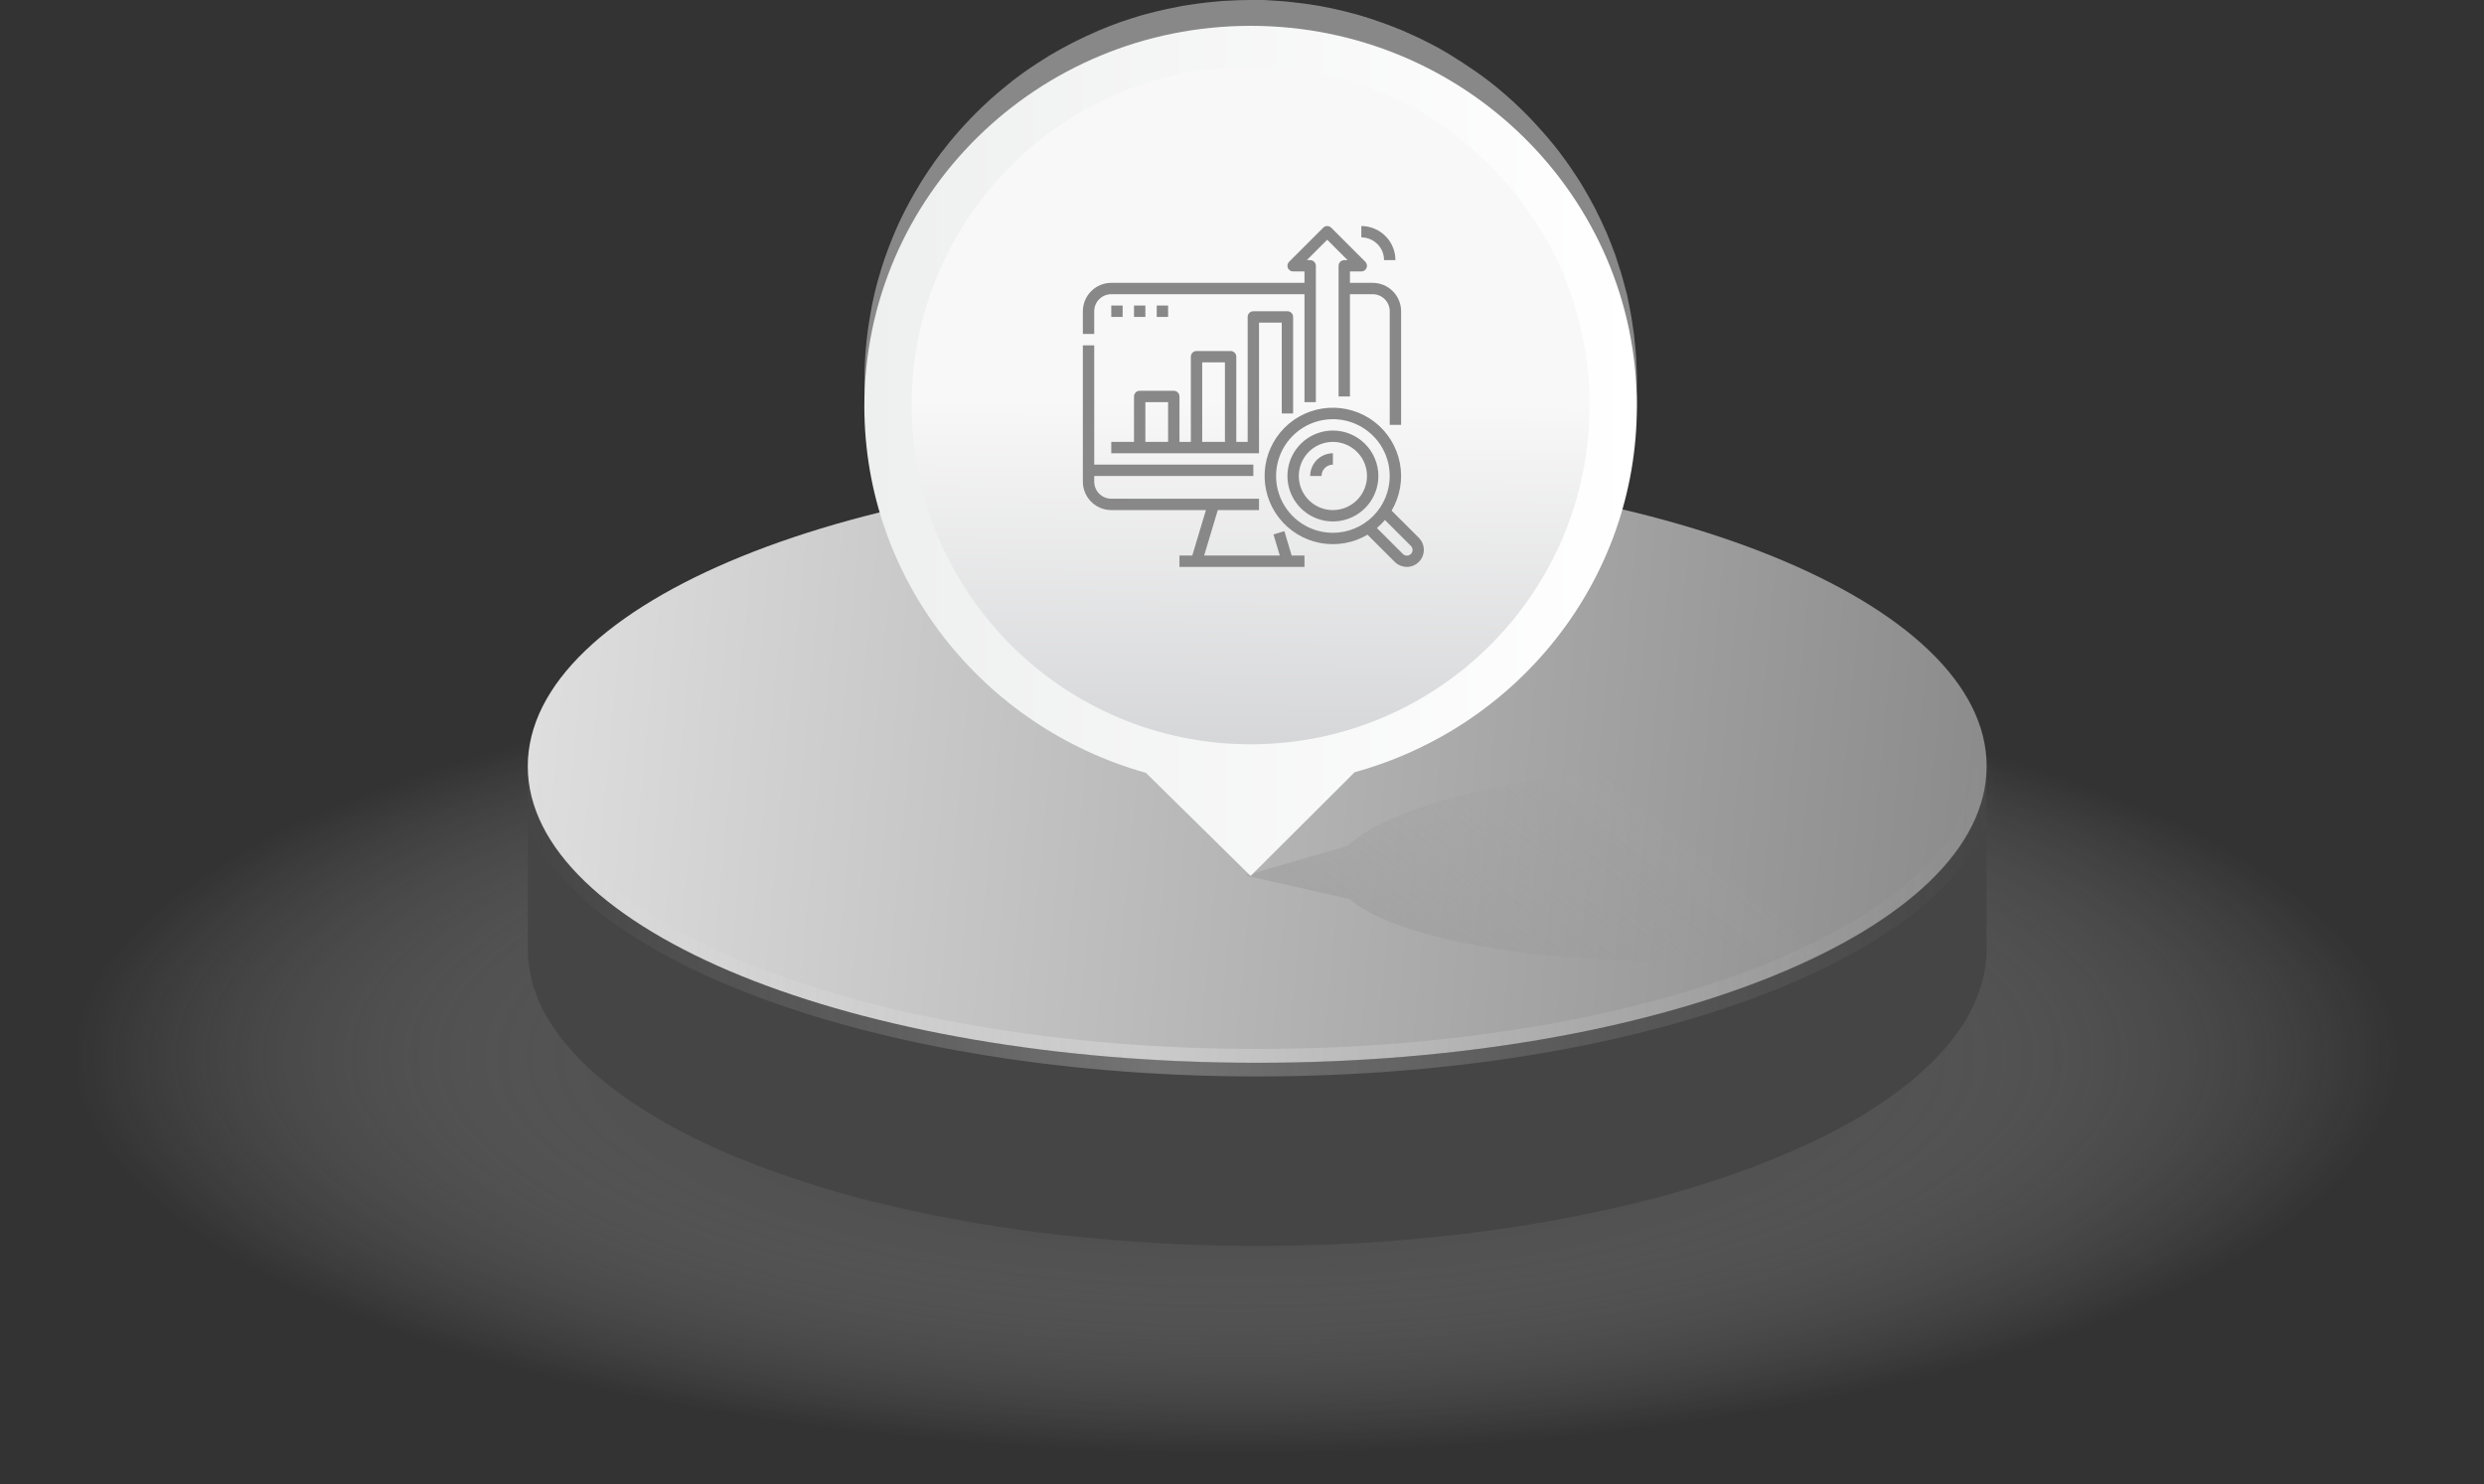 <svg width="169" height="101" viewBox="0 0 169 101" fill="none" xmlns="http://www.w3.org/2000/svg">
<rect x="0" y="0" width="169" height="101" fill="#333333" stroke="none"/>
<ellipse cx="84.11" cy="71.901" rx="84.11" ry="28.489" fill="url(#paint0_radial)"/>
<path d="M135.155 52.446C135.148 52.645 135.133 52.852 135.112 53.051C135.112 53.079 135.105 53.115 135.105 53.143C135.076 53.371 135.041 53.592 134.991 53.819C134.977 53.876 134.97 53.933 134.955 53.99C134.913 54.168 134.87 54.339 134.82 54.517C134.806 54.559 134.799 54.609 134.785 54.652C134.721 54.865 134.649 55.072 134.564 55.285C134.543 55.335 134.521 55.385 134.507 55.435C134.443 55.598 134.372 55.762 134.294 55.926C134.265 55.983 134.244 56.039 134.215 56.096C134.116 56.303 134.009 56.509 133.895 56.709C133.888 56.716 133.881 56.73 133.881 56.737C133.767 56.929 133.646 57.128 133.525 57.321C133.489 57.377 133.447 57.434 133.411 57.491C133.297 57.655 133.184 57.819 133.063 57.982C133.034 58.025 133.006 58.06 132.977 58.103C132.828 58.303 132.664 58.502 132.5 58.701C132.458 58.751 132.415 58.794 132.379 58.843C132.237 59.007 132.095 59.163 131.945 59.327C131.903 59.377 131.86 59.42 131.81 59.469C131.618 59.669 131.419 59.875 131.205 60.074C131.163 60.117 131.12 60.153 131.077 60.195C130.892 60.366 130.707 60.537 130.508 60.708C130.458 60.75 130.415 60.793 130.366 60.829C130.124 61.035 129.867 61.241 129.604 61.448C129.547 61.49 129.497 61.533 129.44 61.576C129.17 61.782 128.892 61.989 128.608 62.195L128.601 62.202C128.579 62.216 128.565 62.231 128.544 62.238C128.373 62.359 128.195 62.48 128.017 62.601C127.946 62.643 127.882 62.693 127.811 62.736C127.676 62.821 127.548 62.907 127.412 62.999C127.327 63.049 127.249 63.106 127.163 63.156C127.035 63.234 126.914 63.312 126.786 63.391C126.694 63.447 126.608 63.497 126.516 63.554C126.395 63.625 126.274 63.697 126.153 63.768C126.018 63.846 125.875 63.924 125.733 64.002C125.626 64.059 125.527 64.116 125.42 64.173C125.27 64.252 125.121 64.337 124.964 64.415C124.865 64.472 124.765 64.522 124.658 64.579C124.495 64.664 124.324 64.75 124.153 64.835C124.061 64.878 123.975 64.928 123.883 64.97C123.648 65.084 123.413 65.198 123.178 65.312C123.143 65.326 123.114 65.34 123.079 65.362C122.709 65.54 122.324 65.71 121.94 65.874C121.855 65.91 121.776 65.945 121.691 65.981C121.314 66.144 120.922 66.308 120.531 66.465C120.467 66.493 120.403 66.514 120.332 66.543C119.969 66.692 119.599 66.835 119.222 66.977C119.158 67.005 119.087 67.027 119.022 67.055C118.61 67.205 118.197 67.354 117.77 67.504C117.685 67.532 117.592 67.561 117.507 67.596C117.044 67.753 116.575 67.909 116.091 68.066C116.041 68.08 115.984 68.101 115.934 68.116C115.464 68.265 114.981 68.407 114.497 68.55C114.447 68.564 114.397 68.578 114.347 68.592C113.849 68.735 113.344 68.877 112.839 69.012C112.746 69.034 112.654 69.062 112.561 69.083C112.056 69.219 111.551 69.347 111.038 69.468C110.946 69.489 110.853 69.51 110.761 69.532C110.227 69.66 109.693 69.788 109.145 69.902C109.11 69.909 109.067 69.916 109.031 69.923C108.498 70.037 107.95 70.151 107.402 70.265C107.331 70.279 107.26 70.293 107.188 70.307C106.64 70.414 106.085 70.521 105.523 70.621C105.416 70.642 105.317 70.656 105.21 70.677C104.655 70.777 104.093 70.87 103.524 70.962C103.417 70.976 103.31 70.998 103.203 71.012C102.791 71.076 102.371 71.14 101.944 71.197C101.837 71.211 101.73 71.225 101.624 71.24C101.125 71.311 100.62 71.375 100.115 71.439C100.008 71.453 99.901 71.467 99.788 71.482C99.361 71.531 98.927 71.581 98.493 71.631C98.379 71.645 98.258 71.659 98.144 71.667C97.632 71.724 97.112 71.773 96.593 71.823C96.514 71.83 96.436 71.837 96.358 71.844C95.632 71.909 94.906 71.973 94.173 72.022C94.109 72.029 94.038 72.029 93.974 72.037C93.234 72.087 92.487 72.136 91.732 72.172C91.661 72.179 91.59 72.179 91.512 72.179C90.928 72.207 90.352 72.229 89.761 72.25C89.676 72.25 89.59 72.257 89.498 72.257C88.886 72.279 88.267 72.293 87.655 72.3C87.519 72.3 87.391 72.307 87.256 72.307C86.687 72.314 86.111 72.321 85.534 72.321C84.951 72.321 84.374 72.314 83.791 72.307C83.648 72.307 83.506 72.3 83.364 72.3C82.844 72.293 82.325 72.279 81.805 72.264C81.784 72.264 81.755 72.264 81.734 72.264C81.193 72.25 80.66 72.229 80.126 72.2C79.984 72.193 79.841 72.186 79.699 72.179C79.279 72.158 78.852 72.136 78.432 72.115C78.326 72.108 78.219 72.101 78.112 72.094C77.6 72.065 77.094 72.029 76.582 71.987C76.461 71.98 76.34 71.966 76.219 71.958C75.821 71.93 75.422 71.894 75.024 71.859C74.881 71.844 74.746 71.837 74.604 71.823C74.106 71.781 73.608 71.731 73.117 71.681C73.109 71.681 73.095 71.681 73.088 71.681C72.597 71.631 72.113 71.574 71.636 71.517C71.501 71.503 71.366 71.482 71.224 71.467C70.825 71.418 70.427 71.368 70.028 71.318C69.928 71.304 69.836 71.289 69.736 71.282C69.245 71.218 68.754 71.147 68.263 71.069C68.15 71.055 68.036 71.033 67.922 71.019C67.516 70.955 67.118 70.891 66.719 70.827C66.612 70.805 66.506 70.791 66.399 70.777C65.901 70.692 65.403 70.606 64.912 70.514C64.805 70.492 64.705 70.471 64.599 70.457C64.157 70.371 63.723 70.286 63.296 70.201C63.218 70.186 63.14 70.172 63.069 70.151C62.542 70.044 62.023 69.93 61.51 69.816C61.403 69.795 61.304 69.767 61.197 69.745C60.685 69.631 60.179 69.51 59.681 69.382C59.617 69.368 59.553 69.354 59.496 69.332C58.892 69.183 58.301 69.026 57.717 68.863C57.675 68.849 57.632 68.841 57.589 68.827C56.992 68.664 56.401 68.493 55.817 68.315C55.767 68.301 55.711 68.279 55.661 68.265C55.355 68.173 55.056 68.08 54.757 67.98C54.643 67.945 54.522 67.902 54.408 67.867C54.173 67.788 53.939 67.71 53.711 67.632C53.583 67.589 53.462 67.546 53.341 67.504C53.113 67.425 52.886 67.34 52.658 67.262C52.544 67.219 52.43 67.183 52.323 67.141C52.046 67.041 51.775 66.934 51.505 66.835C51.448 66.813 51.391 66.792 51.334 66.771C51.135 66.692 50.936 66.614 50.736 66.536C50.644 66.5 50.551 66.465 50.466 66.429C50.181 66.315 49.897 66.194 49.619 66.08C49.569 66.059 49.512 66.038 49.463 66.009C49.235 65.91 49.014 65.817 48.794 65.718C48.694 65.675 48.594 65.625 48.502 65.582C48.331 65.504 48.16 65.426 47.99 65.347C47.883 65.298 47.776 65.248 47.669 65.191C47.513 65.12 47.363 65.041 47.207 64.97C47.093 64.913 46.986 64.856 46.88 64.807C46.737 64.736 46.595 64.664 46.453 64.586C46.339 64.529 46.232 64.472 46.125 64.415C45.99 64.344 45.855 64.273 45.72 64.195C45.613 64.138 45.499 64.074 45.392 64.01C45.264 63.938 45.136 63.867 45.008 63.789C44.901 63.725 44.794 63.661 44.688 63.597C44.567 63.526 44.439 63.455 44.318 63.376C44.211 63.312 44.111 63.248 44.005 63.184C43.884 63.113 43.77 63.035 43.656 62.964C43.556 62.9 43.45 62.828 43.35 62.764C43.236 62.693 43.122 62.615 43.015 62.544C42.916 62.48 42.823 62.408 42.724 62.344C42.617 62.266 42.503 62.195 42.396 62.117C42.29 62.046 42.197 61.981 42.105 61.91C41.998 61.832 41.898 61.754 41.791 61.683C41.699 61.611 41.614 61.547 41.521 61.476C41.421 61.398 41.322 61.32 41.229 61.241C41.144 61.17 41.059 61.099 40.973 61.028C40.881 60.95 40.788 60.871 40.696 60.793C40.61 60.722 40.532 60.651 40.447 60.58C40.354 60.501 40.269 60.423 40.183 60.345C40.105 60.274 40.027 60.203 39.948 60.124C39.863 60.046 39.778 59.961 39.699 59.882C39.621 59.811 39.55 59.733 39.479 59.662C39.401 59.583 39.322 59.498 39.244 59.42C39.173 59.349 39.102 59.27 39.038 59.199C38.952 59.107 38.874 59.028 38.803 58.943C38.739 58.865 38.675 58.794 38.611 58.715C38.539 58.63 38.468 58.551 38.404 58.466C38.34 58.388 38.283 58.317 38.219 58.238C38.155 58.153 38.091 58.075 38.027 57.989C37.97 57.911 37.913 57.84 37.856 57.762C37.792 57.676 37.735 57.591 37.678 57.505C37.629 57.427 37.572 57.349 37.522 57.278C37.465 57.192 37.415 57.107 37.358 57.014C37.308 56.936 37.266 56.858 37.216 56.78C37.166 56.694 37.116 56.602 37.066 56.516C37.024 56.438 36.981 56.36 36.938 56.282C36.896 56.189 36.853 56.104 36.81 56.011C36.775 55.933 36.732 55.855 36.703 55.776C36.661 55.684 36.625 55.591 36.59 55.506C36.554 55.428 36.526 55.349 36.497 55.271C36.462 55.178 36.433 55.086 36.398 54.993C36.369 54.915 36.34 54.837 36.319 54.759C36.291 54.666 36.262 54.566 36.234 54.474C36.212 54.396 36.191 54.325 36.17 54.246C36.141 54.147 36.127 54.047 36.106 53.947C36.092 53.876 36.07 53.798 36.056 53.727C36.035 53.62 36.02 53.52 36.006 53.414C35.992 53.343 35.985 53.271 35.971 53.207C35.963 53.079 35.956 52.965 35.942 52.852C35.935 52.795 35.928 52.73 35.928 52.674C35.914 52.496 35.914 52.318 35.914 52.147V64.615C35.914 64.792 35.921 64.97 35.928 65.141C35.935 65.198 35.942 65.262 35.942 65.319C35.949 65.433 35.963 65.554 35.978 65.668C35.985 65.739 35.999 65.81 36.013 65.874C36.027 65.981 36.042 66.08 36.063 66.187C36.077 66.258 36.099 66.337 36.113 66.408C36.134 66.507 36.156 66.607 36.177 66.707C36.198 66.785 36.22 66.856 36.241 66.934C36.269 67.027 36.291 67.126 36.326 67.219C36.348 67.297 36.376 67.376 36.405 67.454C36.44 67.546 36.469 67.639 36.504 67.731C36.533 67.81 36.568 67.888 36.597 67.966C36.632 68.059 36.668 68.151 36.711 68.237C36.746 68.315 36.782 68.393 36.817 68.471C36.86 68.564 36.903 68.649 36.945 68.742C36.988 68.82 37.031 68.898 37.074 68.977C37.123 69.062 37.166 69.155 37.223 69.24C37.266 69.318 37.315 69.397 37.365 69.475C37.415 69.56 37.472 69.653 37.529 69.738C37.579 69.816 37.629 69.895 37.685 69.966C37.742 70.051 37.799 70.137 37.863 70.222C37.92 70.3 37.977 70.379 38.034 70.45C38.098 70.535 38.162 70.621 38.226 70.706C38.283 70.784 38.347 70.855 38.411 70.934C38.483 71.019 38.547 71.104 38.618 71.183C38.682 71.261 38.746 71.332 38.81 71.41C38.881 71.496 38.959 71.574 39.03 71.659C39.102 71.731 39.166 71.809 39.237 71.88C39.315 71.958 39.393 72.044 39.472 72.122C39.543 72.193 39.621 72.272 39.692 72.343C39.778 72.421 39.856 72.506 39.941 72.585C40.02 72.656 40.098 72.727 40.176 72.805C40.261 72.883 40.354 72.962 40.439 73.04C40.518 73.111 40.603 73.182 40.688 73.254C40.781 73.332 40.873 73.41 40.966 73.488C41.051 73.559 41.137 73.631 41.222 73.702C41.322 73.78 41.414 73.858 41.514 73.937C41.606 74.008 41.692 74.079 41.784 74.143C41.884 74.221 41.991 74.3 42.097 74.371C42.19 74.442 42.282 74.506 42.375 74.577C42.482 74.655 42.589 74.727 42.702 74.805C42.802 74.869 42.895 74.94 42.994 75.004C43.108 75.082 43.215 75.153 43.328 75.225C43.428 75.289 43.528 75.36 43.635 75.424C43.748 75.495 43.869 75.573 43.983 75.644C44.09 75.709 44.19 75.773 44.296 75.837C44.417 75.908 44.538 75.979 44.666 76.057C44.773 76.121 44.88 76.185 44.987 76.249C45.115 76.321 45.243 76.392 45.371 76.47C45.478 76.534 45.584 76.591 45.698 76.655C45.833 76.726 45.969 76.797 46.104 76.876C46.211 76.933 46.324 76.99 46.431 77.046C46.574 77.118 46.716 77.189 46.858 77.267C46.965 77.324 47.079 77.381 47.185 77.431C47.335 77.509 47.492 77.58 47.648 77.651C47.755 77.701 47.861 77.758 47.968 77.808C48.139 77.886 48.31 77.964 48.481 78.043C48.58 78.085 48.673 78.135 48.772 78.178C48.993 78.278 49.214 78.37 49.441 78.47C49.491 78.491 49.548 78.512 49.598 78.541C49.875 78.662 50.16 78.776 50.445 78.889C50.537 78.925 50.623 78.961 50.715 78.996C50.914 79.075 51.114 79.153 51.313 79.231C51.32 79.231 51.327 79.238 51.334 79.238C51.384 79.26 51.427 79.274 51.477 79.295C51.747 79.402 52.017 79.501 52.295 79.601C52.409 79.644 52.523 79.679 52.629 79.722C52.857 79.8 53.085 79.886 53.312 79.964C53.433 80.007 53.562 80.049 53.682 80.092C53.917 80.17 54.145 80.249 54.38 80.327C54.494 80.362 54.615 80.405 54.728 80.441C55.027 80.533 55.326 80.633 55.632 80.725C55.682 80.74 55.725 80.754 55.775 80.768C55.782 80.768 55.789 80.768 55.789 80.775C56.372 80.953 56.963 81.124 57.561 81.288C57.603 81.302 57.646 81.309 57.689 81.323C58.272 81.487 58.87 81.643 59.468 81.793C59.511 81.8 59.546 81.814 59.589 81.821C59.61 81.829 59.639 81.836 59.66 81.836C60.158 81.957 60.663 82.078 61.176 82.198C61.282 82.22 61.382 82.248 61.489 82.27C62.001 82.383 62.521 82.497 63.047 82.604C63.069 82.611 63.09 82.611 63.111 82.618C63.168 82.633 63.225 82.64 63.282 82.654C63.716 82.739 64.15 82.825 64.584 82.91C64.691 82.931 64.791 82.953 64.897 82.967C65.388 83.059 65.887 83.145 66.385 83.23C66.42 83.237 66.456 83.245 66.484 83.252C66.555 83.266 66.634 83.273 66.705 83.287C67.103 83.351 67.509 83.415 67.907 83.479C68.021 83.494 68.135 83.515 68.249 83.529C68.74 83.6 69.224 83.671 69.722 83.743C69.751 83.743 69.772 83.75 69.8 83.757C69.872 83.764 69.943 83.778 70.014 83.785C70.412 83.835 70.811 83.892 71.209 83.935C71.345 83.949 71.48 83.97 71.622 83.985C72.106 84.042 72.59 84.099 73.074 84.148C73.081 84.148 73.095 84.148 73.102 84.148C73.102 84.148 73.102 84.148 73.109 84.148C73.6 84.198 74.099 84.248 74.597 84.291C74.739 84.305 74.874 84.312 75.016 84.326C75.415 84.362 75.814 84.39 76.212 84.426C76.297 84.433 76.376 84.44 76.461 84.447C76.497 84.447 76.532 84.454 76.568 84.454C77.073 84.49 77.585 84.525 78.098 84.561C78.204 84.568 78.311 84.575 78.418 84.582C78.838 84.604 79.258 84.632 79.685 84.646C79.763 84.654 79.848 84.654 79.927 84.661C79.991 84.661 80.055 84.668 80.112 84.668C80.645 84.689 81.186 84.71 81.72 84.732C81.741 84.732 81.77 84.732 81.791 84.732C82.311 84.746 82.83 84.76 83.35 84.767C83.421 84.767 83.492 84.775 83.563 84.775C83.634 84.775 83.705 84.775 83.776 84.775C84.353 84.782 84.936 84.789 85.52 84.789C86.096 84.789 86.673 84.782 87.242 84.775C87.313 84.775 87.384 84.775 87.456 84.775C87.519 84.775 87.576 84.775 87.641 84.767C88.26 84.76 88.872 84.739 89.484 84.725C89.569 84.725 89.654 84.718 89.747 84.718C90.33 84.696 90.914 84.675 91.497 84.646C91.547 84.646 91.604 84.639 91.661 84.639C91.682 84.639 91.697 84.639 91.718 84.639C92.472 84.604 93.219 84.554 93.96 84.504C94.024 84.497 94.095 84.497 94.159 84.49C94.892 84.44 95.625 84.376 96.344 84.312C96.393 84.305 96.436 84.305 96.486 84.298C96.514 84.298 96.55 84.291 96.578 84.291C97.098 84.241 97.617 84.191 98.13 84.134C98.243 84.12 98.364 84.106 98.478 84.099C98.912 84.049 99.347 83.999 99.773 83.949C99.88 83.935 99.987 83.921 100.101 83.906C100.606 83.842 101.111 83.778 101.609 83.707C101.716 83.693 101.823 83.679 101.93 83.664C102.349 83.608 102.769 83.543 103.189 83.479C103.26 83.465 103.331 83.458 103.403 83.444C103.438 83.437 103.474 83.43 103.502 83.43C104.072 83.337 104.634 83.245 105.189 83.145C105.296 83.124 105.395 83.109 105.502 83.088C106.064 82.988 106.619 82.882 107.167 82.775C107.238 82.761 107.309 82.746 107.381 82.732C107.928 82.626 108.469 82.512 109.01 82.391C109.046 82.383 109.088 82.376 109.124 82.369C109.672 82.248 110.206 82.127 110.739 81.999C110.832 81.978 110.924 81.957 111.017 81.935C111.529 81.807 112.042 81.679 112.54 81.551C112.632 81.53 112.725 81.501 112.817 81.48C113.33 81.345 113.835 81.202 114.326 81.06C114.376 81.046 114.425 81.031 114.475 81.017C114.959 80.875 115.443 80.725 115.913 80.583C115.963 80.569 116.019 80.547 116.069 80.533C116.546 80.384 117.016 80.227 117.485 80.064C117.535 80.049 117.585 80.035 117.628 80.014C117.67 80 117.706 79.985 117.749 79.971C118.169 79.822 118.588 79.672 119.001 79.523C119.065 79.494 119.136 79.473 119.2 79.445C119.578 79.302 119.948 79.16 120.31 79.01C120.375 78.982 120.439 78.961 120.51 78.932C120.901 78.776 121.292 78.612 121.67 78.448C121.755 78.413 121.833 78.377 121.919 78.341C122.303 78.171 122.687 78 123.057 77.829C123.057 77.829 123.057 77.829 123.064 77.829C123.093 77.815 123.128 77.801 123.157 77.787C123.392 77.673 123.634 77.559 123.861 77.445C123.954 77.402 124.046 77.352 124.132 77.31C124.303 77.224 124.473 77.139 124.637 77.053C124.737 77.004 124.836 76.947 124.943 76.89C125.092 76.812 125.249 76.726 125.398 76.648C125.505 76.591 125.605 76.534 125.712 76.477C125.854 76.399 125.996 76.321 126.131 76.242C126.174 76.221 126.21 76.2 126.252 76.171C126.338 76.121 126.416 76.072 126.494 76.029C126.587 75.972 126.672 75.922 126.765 75.865C126.893 75.787 127.021 75.709 127.142 75.63C127.227 75.581 127.313 75.523 127.391 75.474C127.526 75.388 127.661 75.303 127.789 75.21C127.861 75.168 127.925 75.118 127.996 75.075C128.174 74.954 128.352 74.833 128.522 74.712C128.544 74.698 128.558 74.684 128.579 74.677C128.579 74.677 128.586 74.677 128.586 74.67C128.871 74.463 129.149 74.257 129.419 74.05C129.476 74.008 129.526 73.965 129.583 73.922C129.846 73.716 130.095 73.51 130.344 73.303C130.358 73.289 130.38 73.275 130.394 73.261C130.43 73.232 130.458 73.204 130.486 73.175C130.679 73.004 130.871 72.834 131.056 72.663C131.098 72.62 131.141 72.585 131.184 72.542C131.39 72.343 131.597 72.143 131.789 71.937C131.803 71.923 131.824 71.909 131.839 71.887C131.867 71.859 131.895 71.823 131.924 71.795C132.073 71.638 132.216 71.475 132.358 71.311C132.401 71.261 132.443 71.218 132.479 71.168C132.65 70.969 132.806 70.77 132.956 70.571C132.963 70.564 132.97 70.549 132.984 70.542C133.006 70.514 133.027 70.485 133.048 70.45C133.169 70.286 133.283 70.122 133.397 69.959C133.433 69.902 133.475 69.845 133.511 69.788C133.639 69.596 133.76 69.404 133.867 69.204C133.874 69.197 133.874 69.19 133.881 69.183C133.881 69.183 133.881 69.183 133.881 69.176C133.995 68.977 134.101 68.77 134.201 68.564C134.23 68.507 134.258 68.45 134.279 68.393C134.358 68.23 134.429 68.066 134.493 67.902C134.507 67.867 134.521 67.831 134.536 67.802C134.543 67.788 134.543 67.774 134.55 67.76C134.628 67.553 134.706 67.34 134.77 67.126C134.785 67.084 134.799 67.034 134.806 66.991C134.856 66.82 134.898 66.643 134.941 66.465C134.948 66.429 134.963 66.394 134.97 66.365C134.977 66.344 134.977 66.315 134.984 66.294C135.027 66.073 135.069 65.846 135.098 65.618C135.105 65.589 135.105 65.554 135.105 65.525C135.126 65.326 135.14 65.12 135.148 64.921C135.148 64.885 135.155 64.856 135.155 64.821C135.155 64.75 135.155 64.678 135.155 64.615V52.14C135.162 52.247 135.162 52.346 135.155 52.446Z" fill="#454545"/>
<path d="M85.534 31.959C112.945 31.959 135.162 40.996 135.162 52.147C135.162 63.298 112.945 72.329 85.534 72.329C58.123 72.329 35.907 63.291 35.907 52.147C35.914 40.996 58.13 31.959 85.534 31.959Z" fill="url(#paint1_linear)"/>
<g opacity="0.5">
<path opacity="0.5" d="M135.162 52.14C135.162 63.291 112.945 72.321 85.534 72.321C58.123 72.321 35.907 63.284 35.907 52.14" stroke="url(#paint2_linear)" stroke-width="1.871" stroke-miterlimit="10"/>
</g>
<g opacity="0.4">
<path d="M142.563 57.947C142.669 61.654 131.17 64.992 116.895 65.397C105.025 65.732 94.97 63.939 91.846 61.192L84.737 59.584L91.697 57.562C94.707 54.652 104.641 52.297 116.511 51.955C130.793 51.556 142.456 54.239 142.563 57.947Z" fill="url(#paint3_linear)"/>
</g>
<path d="M87.641 2.597C87.982 2.633 88.324 2.676 88.658 2.718C88.786 2.733 88.907 2.747 89.035 2.768C89.548 2.846 90.046 2.939 90.551 3.039C90.693 3.067 90.829 3.103 90.971 3.131C91.334 3.216 91.704 3.302 92.06 3.402C92.252 3.451 92.451 3.508 92.643 3.565C92.807 3.615 92.963 3.665 93.127 3.715C93.362 3.786 93.59 3.864 93.824 3.949C93.981 3.999 94.13 4.056 94.287 4.113C94.529 4.206 94.771 4.298 95.006 4.391C95.141 4.448 95.276 4.497 95.411 4.554C95.696 4.675 95.974 4.796 96.251 4.931C96.336 4.974 96.429 5.01 96.514 5.052C96.585 5.088 96.65 5.124 96.721 5.152C97.091 5.33 97.454 5.522 97.809 5.714C97.952 5.793 98.087 5.871 98.222 5.949C98.507 6.113 98.791 6.276 99.069 6.454C99.211 6.54 99.354 6.632 99.496 6.725C99.781 6.91 100.065 7.102 100.343 7.294C100.457 7.372 100.578 7.458 100.691 7.536C101.076 7.814 101.453 8.105 101.823 8.404C101.866 8.44 101.908 8.482 101.958 8.518C102.278 8.788 102.599 9.059 102.905 9.344C103.018 9.45 103.132 9.557 103.246 9.664C103.488 9.891 103.723 10.119 103.951 10.354C104.064 10.475 104.185 10.596 104.299 10.717C104.527 10.959 104.755 11.208 104.975 11.464C105.068 11.571 105.167 11.678 105.26 11.791C105.566 12.154 105.865 12.524 106.157 12.902C106.399 13.215 106.626 13.542 106.854 13.869C106.918 13.969 106.982 14.062 107.046 14.161C107.203 14.396 107.359 14.631 107.509 14.866C107.587 14.994 107.665 15.129 107.744 15.257C107.872 15.47 108 15.684 108.114 15.898C108.192 16.04 108.27 16.189 108.348 16.332C108.448 16.517 108.548 16.709 108.64 16.901C108.832 17.285 109.017 17.669 109.188 18.061C109.217 18.125 109.252 18.189 109.281 18.253C109.48 18.708 109.658 19.178 109.829 19.648C109.885 19.804 109.935 19.961 109.992 20.125C110.085 20.395 110.177 20.665 110.256 20.936C110.312 21.114 110.362 21.291 110.412 21.469C110.483 21.733 110.554 22.003 110.626 22.273C110.675 22.466 110.718 22.651 110.761 22.843C110.811 23.078 110.86 23.312 110.903 23.547C110.939 23.747 110.981 23.946 111.01 24.152C111.053 24.394 111.088 24.636 111.117 24.878C111.145 25.084 111.173 25.284 111.195 25.49C111.223 25.725 111.245 25.967 111.266 26.202C111.28 26.408 111.302 26.622 111.316 26.828C111.33 27.07 111.337 27.312 111.344 27.554C111.351 27.824 111.366 28.102 111.366 28.372V25.903C111.366 25.782 111.366 25.654 111.366 25.533C111.366 25.383 111.351 25.234 111.344 25.084C111.337 24.843 111.33 24.601 111.316 24.359C111.302 24.152 111.287 23.939 111.266 23.732C111.245 23.497 111.223 23.256 111.195 23.021C111.188 22.942 111.181 22.871 111.173 22.793C111.159 22.665 111.131 22.537 111.117 22.409C111.081 22.167 111.045 21.925 111.01 21.683C110.974 21.484 110.939 21.277 110.903 21.078C110.86 20.843 110.811 20.608 110.761 20.373C110.739 20.281 110.725 20.181 110.704 20.089C110.682 19.996 110.654 19.897 110.626 19.804C110.561 19.534 110.49 19.27 110.412 19C110.362 18.822 110.312 18.644 110.256 18.466C110.17 18.189 110.085 17.919 109.992 17.648C109.95 17.534 109.921 17.413 109.878 17.292C109.864 17.25 109.843 17.214 109.829 17.171C109.658 16.702 109.473 16.239 109.281 15.777C109.252 15.712 109.224 15.648 109.188 15.584C109.017 15.193 108.832 14.802 108.64 14.424C108.612 14.367 108.59 14.311 108.562 14.254C108.491 14.118 108.42 13.99 108.348 13.862C108.27 13.72 108.192 13.57 108.114 13.428C107.993 13.215 107.864 13.001 107.744 12.788C107.665 12.66 107.587 12.524 107.509 12.396C107.359 12.154 107.203 11.927 107.046 11.692C106.982 11.592 106.918 11.493 106.854 11.4C106.633 11.08 106.406 10.76 106.164 10.447C106.164 10.439 106.157 10.439 106.157 10.432C105.872 10.055 105.573 9.685 105.26 9.322C105.167 9.208 105.068 9.102 104.975 8.995C104.755 8.746 104.527 8.497 104.299 8.248C104.185 8.127 104.064 8.006 103.951 7.885C103.723 7.65 103.488 7.422 103.246 7.194C103.132 7.088 103.018 6.981 102.905 6.874C102.591 6.59 102.278 6.319 101.958 6.049C101.915 6.013 101.873 5.97 101.823 5.935C101.453 5.636 101.076 5.344 100.691 5.067C100.578 4.981 100.457 4.903 100.343 4.825C100.065 4.633 99.781 4.44 99.496 4.255C99.354 4.163 99.211 4.078 99.069 3.985C98.791 3.8 98.507 3.629 98.222 3.466C98.087 3.387 97.945 3.309 97.809 3.231C97.447 3.039 97.084 2.846 96.714 2.669C96.657 2.64 96.6 2.612 96.543 2.583C96.528 2.576 96.521 2.576 96.507 2.569C96.422 2.526 96.336 2.491 96.244 2.448C95.966 2.32 95.689 2.192 95.404 2.071C95.269 2.014 95.134 1.964 94.999 1.907C94.757 1.815 94.522 1.715 94.28 1.63C94.13 1.573 93.974 1.523 93.817 1.466C93.59 1.388 93.355 1.309 93.12 1.231C92.956 1.181 92.8 1.131 92.636 1.082C92.522 1.046 92.415 1.01 92.302 0.982C92.223 0.961 92.138 0.946 92.052 0.918C91.69 0.818 91.327 0.733 90.964 0.648C90.821 0.619 90.686 0.584 90.544 0.555C90.046 0.448 89.54 0.356 89.028 0.285C89.014 0.285 89 0.278 88.986 0.278C88.872 0.263 88.765 0.256 88.651 0.235C88.309 0.192 87.975 0.149 87.633 0.114C87.456 0.1 87.278 0.085 87.107 0.071C86.808 0.05 86.516 0.028 86.21 0.014C86.146 0.014 86.082 0.007 86.018 0C85.719 0.007 85.406 0 85.086 0C84.517 0 83.947 0.021 83.385 0.057C83.321 0.064 83.25 0.057 83.179 0.064C83.051 0.071 82.93 0.093 82.809 0.1C82.567 0.121 82.325 0.142 82.083 0.171C81.869 0.192 81.663 0.221 81.457 0.249C81.215 0.285 80.98 0.32 80.745 0.356C80.638 0.37 80.539 0.384 80.432 0.406C80.332 0.42 80.24 0.448 80.14 0.463C79.884 0.512 79.628 0.562 79.372 0.619C79.18 0.662 78.987 0.704 78.795 0.747C78.539 0.811 78.283 0.875 78.027 0.946C77.906 0.982 77.778 1.01 77.65 1.046C77.593 1.06 77.543 1.082 77.486 1.096C77.13 1.203 76.781 1.316 76.426 1.437C76.319 1.473 76.212 1.502 76.112 1.544C75.664 1.708 75.216 1.879 74.782 2.064C74.76 2.071 74.739 2.078 74.725 2.085C74.668 2.106 74.618 2.135 74.561 2.163C74.099 2.363 73.65 2.576 73.202 2.797C73.081 2.861 72.96 2.918 72.839 2.982C72.348 3.238 71.857 3.508 71.38 3.793C71.366 3.8 71.345 3.814 71.33 3.821C71.259 3.864 71.195 3.914 71.124 3.957C70.782 4.163 70.455 4.384 70.121 4.604C69.993 4.697 69.857 4.782 69.729 4.875C69.438 5.081 69.146 5.302 68.861 5.515C68.761 5.608 68.648 5.693 68.534 5.785C68.15 6.091 67.772 6.412 67.402 6.739C67.374 6.767 67.345 6.796 67.31 6.824C66.975 7.13 66.648 7.443 66.328 7.764C66.221 7.87 66.114 7.984 66.008 8.091C65.758 8.347 65.524 8.611 65.289 8.874C65.189 8.988 65.082 9.102 64.983 9.223C64.698 9.55 64.428 9.884 64.165 10.233C64.129 10.283 64.086 10.325 64.051 10.375C63.752 10.767 63.467 11.165 63.197 11.571C63.118 11.685 63.04 11.806 62.962 11.927C62.763 12.226 62.571 12.531 62.393 12.845C62.314 12.98 62.229 13.122 62.151 13.257C61.959 13.592 61.773 13.941 61.596 14.282C61.546 14.382 61.496 14.474 61.446 14.574C61.226 15.015 61.019 15.463 60.827 15.926C60.777 16.04 60.735 16.154 60.692 16.26C60.55 16.616 60.407 16.972 60.279 17.335C60.222 17.484 60.172 17.641 60.123 17.79C60.002 18.146 59.895 18.502 59.795 18.858C59.76 18.993 59.717 19.121 59.681 19.256C59.553 19.74 59.432 20.231 59.333 20.729C59.319 20.815 59.304 20.9 59.29 20.978C59.212 21.398 59.141 21.818 59.077 22.238C59.055 22.402 59.034 22.558 59.013 22.722C58.97 23.092 58.927 23.462 58.899 23.839C58.884 23.996 58.87 24.152 58.863 24.309C58.835 24.828 58.813 25.348 58.813 25.881V28.351C58.813 27.824 58.835 27.297 58.863 26.778C58.87 26.622 58.884 26.465 58.899 26.308C58.927 25.931 58.963 25.561 59.013 25.191C59.034 25.027 59.055 24.864 59.077 24.707C59.141 24.28 59.212 23.86 59.29 23.448C59.304 23.362 59.319 23.277 59.333 23.199C59.432 22.701 59.553 22.209 59.681 21.726C59.717 21.59 59.76 21.462 59.795 21.327C59.895 20.971 60.009 20.608 60.123 20.26C60.172 20.103 60.229 19.954 60.279 19.804C60.407 19.441 60.542 19.085 60.692 18.73C60.735 18.616 60.777 18.502 60.827 18.395C61.019 17.94 61.226 17.491 61.446 17.043C61.496 16.944 61.546 16.851 61.596 16.751C61.773 16.403 61.959 16.061 62.151 15.727C62.229 15.591 62.307 15.449 62.393 15.314C62.578 15.001 62.77 14.695 62.962 14.396C63.04 14.275 63.111 14.161 63.197 14.04C63.474 13.634 63.759 13.229 64.051 12.845C64.086 12.795 64.129 12.752 64.165 12.702C64.428 12.361 64.705 12.026 64.983 11.692C65.082 11.578 65.189 11.457 65.289 11.343C65.524 11.08 65.766 10.816 66.008 10.56C66.114 10.454 66.221 10.34 66.328 10.233C66.648 9.913 66.975 9.6 67.31 9.294C67.338 9.265 67.367 9.237 67.402 9.208C67.765 8.881 68.15 8.568 68.534 8.255C68.648 8.162 68.761 8.077 68.875 7.991C69.16 7.771 69.452 7.557 69.744 7.351C69.872 7.258 70 7.166 70.135 7.081C70.462 6.86 70.797 6.639 71.138 6.433C71.224 6.383 71.309 6.326 71.394 6.276C71.871 5.992 72.355 5.721 72.853 5.465C72.974 5.401 73.095 5.344 73.216 5.28C73.665 5.06 74.113 4.846 74.575 4.647C74.647 4.618 74.725 4.583 74.796 4.547C75.237 4.362 75.678 4.191 76.127 4.028C76.233 3.992 76.333 3.957 76.44 3.921C76.788 3.8 77.144 3.686 77.5 3.579C77.678 3.53 77.856 3.48 78.041 3.43C78.297 3.359 78.553 3.295 78.809 3.231C79.002 3.181 79.194 3.145 79.386 3.103C79.642 3.046 79.898 2.996 80.154 2.946C80.354 2.91 80.56 2.875 80.759 2.839C80.994 2.804 81.236 2.768 81.471 2.733C81.677 2.704 81.891 2.676 82.097 2.654C82.339 2.626 82.581 2.605 82.823 2.583C83.015 2.569 83.207 2.555 83.399 2.54C83.962 2.505 84.531 2.484 85.1 2.484C85.477 2.484 85.854 2.498 86.232 2.512C86.53 2.526 86.829 2.548 87.128 2.569C87.285 2.569 87.463 2.576 87.641 2.597Z" fill="#888888"/>
<path d="M85.086 1.758C99.596 1.758 111.366 13.343 111.366 27.632C111.366 39.509 103.239 49.507 92.166 52.553L85.086 59.612L77.963 52.596C66.933 49.507 58.806 39.509 58.806 27.632C58.813 13.343 70.576 1.758 85.086 1.758Z" fill="url(#paint4_linear)"/>
<path d="M85.086 50.653C97.823 50.653 108.149 40.327 108.149 27.589C108.149 14.851 97.823 4.526 85.086 4.526C72.348 4.526 62.023 14.851 62.023 27.589C62.023 40.327 72.348 50.653 85.086 50.653Z" fill="url(#paint5_linear)"/>
<path d="M74.446 22.728H73.673V21.182C73.673 20.669 73.877 20.178 74.24 19.816C74.602 19.453 75.094 19.249 75.606 19.249H88.751V18.475H87.978C87.902 18.475 87.827 18.453 87.763 18.41C87.7 18.368 87.65 18.307 87.621 18.237C87.592 18.166 87.584 18.088 87.599 18.013C87.614 17.938 87.651 17.869 87.705 17.815L90.025 15.496C90.06 15.46 90.103 15.431 90.15 15.412C90.197 15.392 90.247 15.382 90.298 15.382C90.349 15.382 90.399 15.392 90.446 15.412C90.493 15.431 90.535 15.46 90.571 15.496L92.891 17.815C92.945 17.869 92.982 17.938 92.997 18.013C93.012 18.088 93.004 18.166 92.975 18.237C92.946 18.307 92.896 18.368 92.832 18.41C92.769 18.453 92.694 18.475 92.618 18.475H91.844V19.249H93.391C93.903 19.249 94.395 19.453 94.757 19.816C95.12 20.178 95.324 20.669 95.324 21.182V28.915H94.551V21.182C94.55 20.874 94.428 20.579 94.211 20.362C93.993 20.145 93.698 20.022 93.391 20.022H91.844V26.981H91.071V18.089C91.071 17.986 91.112 17.888 91.184 17.815C91.257 17.743 91.355 17.702 91.458 17.702H91.684L90.298 16.316L88.912 17.702H89.138C89.241 17.702 89.339 17.743 89.411 17.815C89.484 17.888 89.525 17.986 89.525 18.089V27.368H88.751V20.022H75.606C75.299 20.022 75.004 20.145 74.786 20.362C74.569 20.579 74.447 20.874 74.446 21.182V22.728ZM75.606 34.714H82.046L81.118 37.807H80.246V38.58H88.751V37.807H87.879L87.382 36.149L86.641 36.372L87.072 37.807H81.925L82.853 34.714H85.658V33.941H75.606C75.299 33.94 75.004 33.818 74.786 33.601C74.569 33.383 74.447 33.088 74.446 32.781V32.394H85.272V31.621H74.446V23.502H73.673V32.781C73.673 33.293 73.877 33.785 74.24 34.147C74.602 34.51 75.094 34.713 75.606 34.714ZM87.205 28.141V21.955H85.658V30.848H75.606V30.074H77.153V26.981C77.153 26.879 77.193 26.78 77.266 26.708C77.338 26.635 77.437 26.595 77.539 26.595H79.859C79.962 26.595 80.06 26.635 80.132 26.708C80.205 26.78 80.246 26.879 80.246 26.981V30.074H81.019V24.275C81.019 24.172 81.06 24.074 81.132 24.002C81.205 23.929 81.303 23.888 81.406 23.888H83.725C83.828 23.888 83.926 23.929 83.999 24.002C84.071 24.074 84.112 24.172 84.112 24.275V30.074H84.885V21.569C84.885 21.466 84.926 21.368 84.998 21.295C85.071 21.223 85.169 21.182 85.272 21.182H87.591C87.694 21.182 87.792 21.223 87.865 21.295C87.937 21.368 87.978 21.466 87.978 21.569V28.141H87.205ZM79.472 27.368H77.926V30.074H79.472V27.368ZM83.339 24.662H81.792V30.074H83.339V24.662ZM75.606 20.795V21.569H76.379V20.795H75.606ZM77.926 20.795H77.153V21.569H77.926V20.795ZM78.699 20.795V21.569H79.472V20.795H78.699ZM96.531 36.6C96.748 36.818 96.87 37.113 96.871 37.42C96.871 37.573 96.841 37.724 96.783 37.864C96.724 38.005 96.639 38.133 96.531 38.241C96.424 38.349 96.296 38.434 96.155 38.492C96.014 38.55 95.863 38.58 95.711 38.58C95.404 38.578 95.11 38.456 94.891 38.24L93.04 36.39C92.067 36.964 90.917 37.163 89.807 36.951C88.697 36.738 87.703 36.128 87.011 35.234C86.318 34.341 85.976 33.226 86.047 32.098C86.118 30.97 86.599 29.907 87.398 29.107C88.197 28.308 89.26 27.828 90.388 27.757C91.516 27.685 92.631 28.028 93.525 28.72C94.418 29.412 95.028 30.407 95.241 31.517C95.454 32.627 95.254 33.776 94.68 34.75L96.531 36.6ZM94.551 32.394C94.551 31.63 94.324 30.882 93.899 30.246C93.474 29.61 92.871 29.115 92.164 28.822C91.458 28.529 90.68 28.453 89.93 28.602C89.18 28.751 88.491 29.12 87.951 29.66C87.41 30.201 87.042 30.89 86.893 31.64C86.743 32.39 86.82 33.167 87.113 33.874C87.405 34.58 87.901 35.184 88.537 35.609C89.172 36.034 89.92 36.261 90.685 36.261C91.71 36.259 92.692 35.852 93.417 35.127C94.142 34.402 94.55 33.419 94.551 32.394ZM95.984 37.147L94.225 35.389C94.059 35.586 93.876 35.768 93.679 35.935L95.438 37.694C95.473 37.731 95.516 37.761 95.563 37.782C95.61 37.802 95.661 37.813 95.713 37.814C95.764 37.815 95.816 37.805 95.863 37.785C95.911 37.766 95.954 37.737 95.991 37.701C96.027 37.664 96.056 37.621 96.076 37.573C96.095 37.525 96.105 37.474 96.104 37.423C96.103 37.371 96.092 37.32 96.072 37.273C96.051 37.226 96.021 37.183 95.984 37.147L95.984 37.147ZM93.778 32.394C93.778 33.006 93.596 33.604 93.256 34.113C92.916 34.621 92.433 35.018 91.868 35.252C91.303 35.486 90.681 35.547 90.081 35.428C89.481 35.309 88.93 35.014 88.498 34.581C88.065 34.149 87.77 33.598 87.651 32.998C87.532 32.398 87.593 31.776 87.827 31.21C88.061 30.645 88.457 30.162 88.966 29.822C89.475 29.483 90.073 29.301 90.685 29.301C91.505 29.302 92.291 29.628 92.871 30.208C93.451 30.788 93.777 31.574 93.778 32.394ZM93.004 32.394C93.004 31.935 92.868 31.487 92.613 31.105C92.359 30.724 91.996 30.427 91.572 30.251C91.148 30.075 90.682 30.029 90.232 30.119C89.782 30.209 89.369 30.429 89.044 30.754C88.72 31.078 88.499 31.492 88.409 31.942C88.32 32.392 88.366 32.858 88.541 33.282C88.717 33.706 89.014 34.068 89.396 34.323C89.777 34.578 90.226 34.714 90.685 34.714C91.3 34.713 91.889 34.469 92.324 34.034C92.759 33.599 93.004 33.009 93.004 32.394ZM89.138 32.394H89.911C89.912 32.189 89.993 31.993 90.138 31.848C90.283 31.703 90.48 31.621 90.685 31.621V30.848C90.275 30.848 89.882 31.011 89.591 31.301C89.302 31.591 89.138 31.984 89.138 32.394ZM94.164 17.702H94.938C94.937 17.087 94.692 16.497 94.257 16.062C93.822 15.628 93.233 15.383 92.618 15.382V16.156C93.028 16.156 93.421 16.319 93.711 16.609C94.001 16.899 94.164 17.292 94.164 17.702Z" fill="#888888"/>
<defs>
<radialGradient id="paint0_radial" cx="0" cy="0" r="1" gradientUnits="userSpaceOnUse" gradientTransform="translate(84.11 71.901) rotate(90) scale(26.935 79.522)">
<stop stop-color="#4D8903"/>
<stop offset="0" stop-opacity="0.78"/>
<stop offset="1" stop-color="white" stop-opacity="0"/>
</radialGradient>
<linearGradient id="paint1_linear" x1="35.907" y1="52.795" x2="138.399" y2="62.39" gradientUnits="userSpaceOnUse">
<stop stop-color="#DEDEDE"/>
<stop offset="1" stop-color="#888888"/>
</linearGradient>
<linearGradient id="paint2_linear" x1="35.245" y1="62.567" x2="135.831" y2="62.567" gradientUnits="userSpaceOnUse">
<stop offset="0.007" stop-color="#E7E7E7" stop-opacity="0"/>
<stop offset="0.43" stop-color="white"/>
<stop offset="0.551" stop-color="#F5F5F5" stop-opacity="0.788"/>
<stop offset="0.759" stop-color="#EAEAEA" stop-opacity="0.422"/>
<stop offset="1" stop-color="#E7E7E7" stop-opacity="0"/>
</linearGradient>
<linearGradient id="paint3_linear" x1="90.306" y1="61.466" x2="102.303" y2="46.509" gradientUnits="userSpaceOnUse">
<stop stop-color="#939393"/>
<stop offset="0.33" stop-color="#969696" stop-opacity="0.663"/>
<stop offset="0.575" stop-color="#989898" stop-opacity="0.412"/>
<stop offset="0.792" stop-color="#989898" stop-opacity="0.19"/>
<stop offset="0.978" stop-color="#C8C8C8" stop-opacity="0"/>
</linearGradient>
<linearGradient id="paint4_linear" x1="58.81" y1="30.685" x2="111.365" y2="30.685" gradientUnits="userSpaceOnUse">
<stop stop-color="#EEEFEF"/>
<stop offset="1" stop-color="white"/>
</linearGradient>
<linearGradient id="paint5_linear" x1="84.168" y1="121.426" x2="85.441" y2="-8.367" gradientUnits="userSpaceOnUse">
<stop offset="0.509" stop-color="#CFD0D2"/>
<stop offset="0.725" stop-color="#F8F8F8"/>
</linearGradient>
</defs>
</svg>
